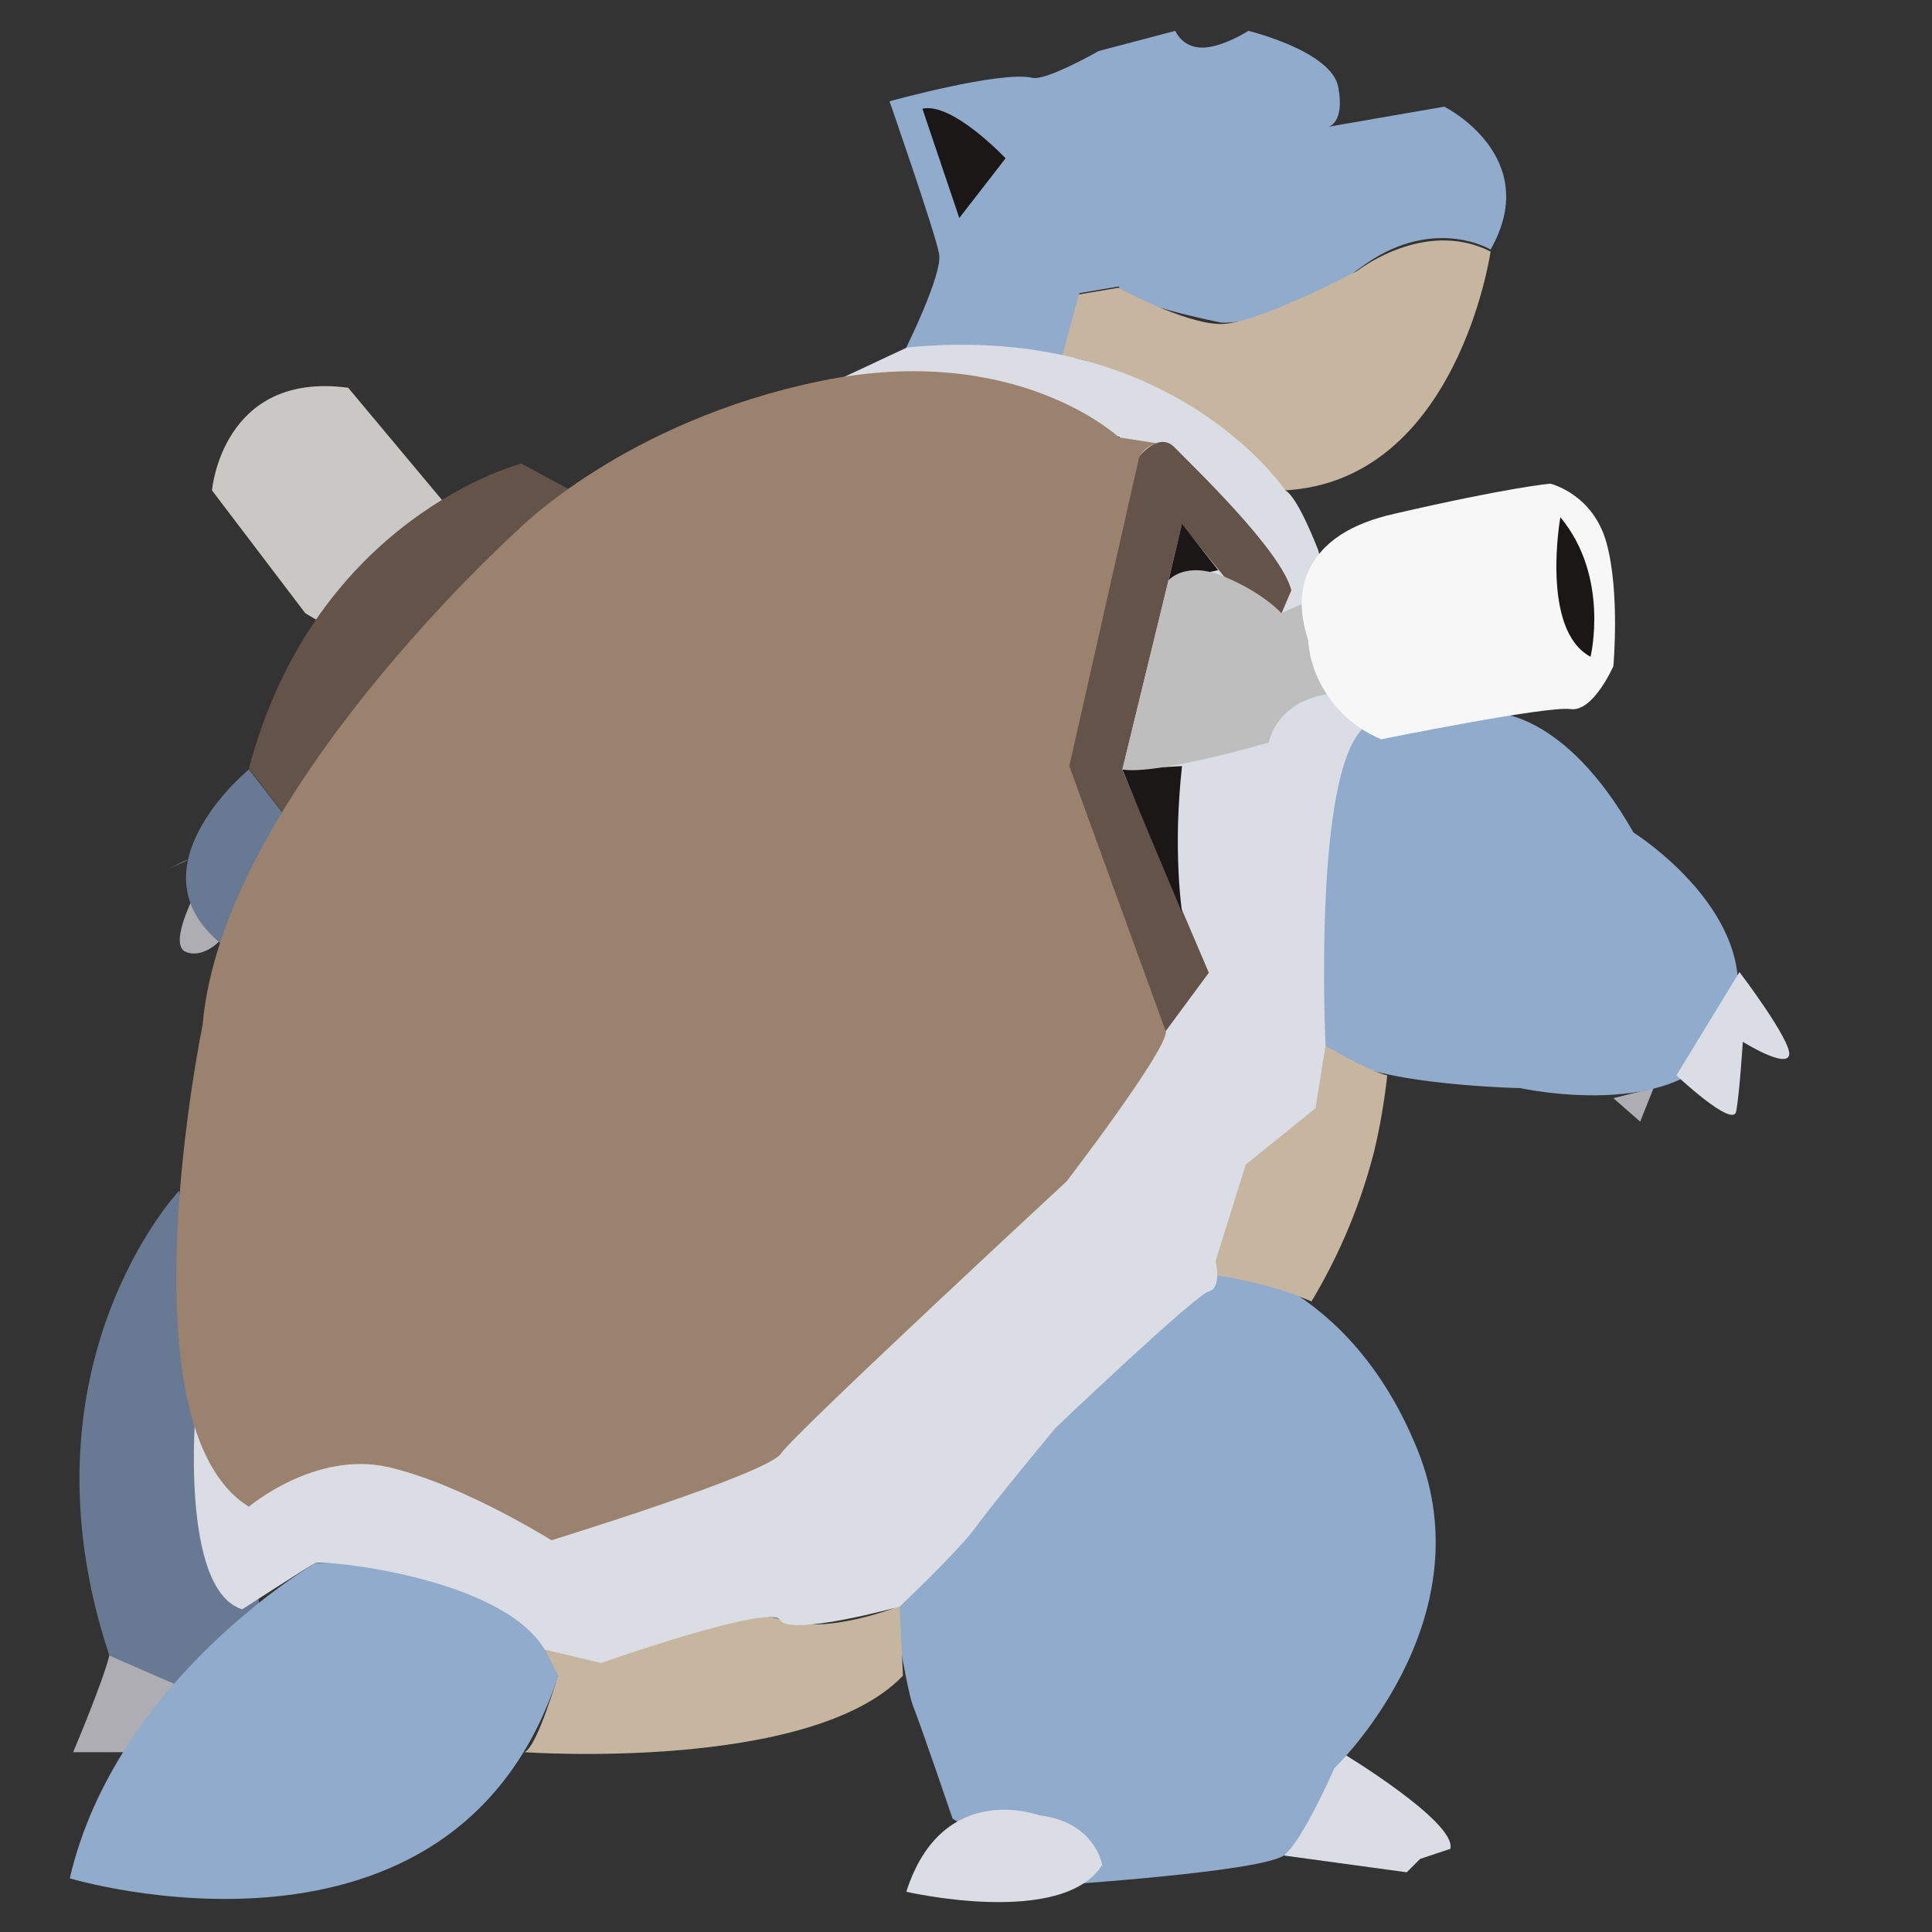 <?xml version="1.0" encoding="utf-8"?>
<!-- Generator: Adobe Illustrator 23.0.4, SVG Export Plug-In . SVG Version: 6.00 Build 0)  -->
<svg version="1.1" id="Layer_1" xmlns="http://www.w3.org/2000/svg" xmlns:xlink="http://www.w3.org/1999/xlink" x="0px" y="0px"
	 viewBox="0 0 288 288" style="enable-background:new 0 0 288 288;" xml:space="preserve">
<rect x="0" y="0" width="288" height="288" fill="#333333" stroke="none"/>
<style type="text/css">
	.st0{fill:#DBDDE5;}
	.st1{fill:#AEADB3;}
	.st2{fill:#677993;}
	.st3{fill:#91ABCC;}
	.st4{fill:#CAC8C5;}
	.st5{fill:#645348;}
	.st6{fill:#C6B6A0;}
	.st7{fill:#9A826E;}
	.st8{fill:#1B1716;}
	.st9{fill:#BFBEBE;}
	.st10{fill:#F7F7F7;}
</style>
<path class="st0" d="M199.9,261.2c0,0,17.3,10.4,16.3,14.4l-4.5,1.5l-2,2l-18.3-2.5L199.9,261.2z"/>
<path class="st1" d="M28.7,134c0,0-3.5,6.9-1,7.9s4.9-1.5,4.9-1.5L28.7,134z"/>
<polygon class="st1" points="28.2,128.1 27.4,128.4 25.2,129.5 "/>
<polygon class="st1" points="240.5,163.7 244.5,167.2 246.5,162.2 "/>
<path class="st1" d="M28.2,247.3c0,0-10.9-4.5-11.9-0.5c-1,4-5.4,14.4-5.4,14.4h8.9L28.2,247.3z"/>
<path class="st2" d="M37.1,114.7c0,0-19.3,15.8-2.5,27.2l9.4-18.3L37.1,114.7z"/>
<path class="st2" d="M26.7,177.5c0,0-24.7,26.2-10.4,69.3l12.4,5.4l10.4-10.9L26.7,177.5z"/>
<path class="st3" d="M47,233c0,0-29.7,17.3-36.6,47c0,0,57.4,17.3,72.8-30.2C83.1,249.8,80.2,232,47,233z"/>
<path class="st3" d="M135.1,51.8c0,0,5.4-10.9,4.9-13.9c-0.5-3-7.4-22.8-7.4-22.8s16.6-4.6,21.3-3.5c2,0.5,9.9-4,9.9-4l11.4-3
	c0,0,1,2.5,4,2.5c3,0,6.9-2.5,6.9-2.5s12.4,3,13.4,8.4s-1.5,5.9-1.5,5.9l17.3-3c0,0,14.8,7.4,6.9,21.3c0,0-8.9-5.4-19.8,3
	s-20.3,7.9-20.3,7.9s-15.3-3-15.3-5.4l-5.9,1l-3.5,14.8L135.1,51.8z"/>
<path class="st3" d="M222.7,106.3c0,0,10.4-0.5,20.8,17.8c0,0,19.8,12.4,14.8,28.2c-4.9,15.8-31.7,9.9-31.7,9.9s-25.7-0.5-29.2-6.4
	s0-44.5,0-44.5l12.4-8.4L222.7,106.3z"/>
<path class="st0" d="M259.3,144.9c0,0,7.9,10.4,7.4,12.4c-0.5,2-6.9-2-6.9-2s-0.5,7.9-1,10.4s-8.9-5.4-8.9-5.4L259.3,144.9z"/>
<path class="st3" d="M181.1,187.9c0,0,19.8,2.5,30.2,28.2s-12.4,47.5-12.4,47.5s-4.5,10.4-7.4,12.9c-3,2.5-33.7,4.5-33.7,4.5
	l-15.8-9.9c0,0-4.9-14.4-5.9-16.8c-1-2.5-3.5-18.3-3.5-18.3L181.1,187.9z"/>
<path class="st0" d="M154.9,270.6c0,0-14.4-5.4-19.8,11.4c0,0,23.3,5.4,29.2-4C164.3,278,163.3,271.6,154.9,270.6z"/>
<path class="st4" d="M48,92.9l-2.5-1.5L31.6,73.1c0,0,1.5-17.8,20.3-15.3l15.3,18.3L50,93.9L48,92.9z"/>
<path class="st5" d="M85.1,73.1l-7.4-4c0,0-30.7,7.9-40.6,45.5l6.9,8.9L85.1,73.1z"/>
<path class="st6" d="M78.2,261.2c0,0,42.6,3,56.4-11.4l-0.5-10.4c0,0-10.9,4.5-17.8,2c-6.9-2.5-26.7,6.4-26.7,6.4l-8.4-2l2,4
	C83.1,249.8,80.2,260.2,78.2,261.2z"/>
<path class="st6" d="M179.1,189.9c0.8-8.6,3.8-13.5,6.4-16.3c3.5-3.8,10.4-8.4,10.4-8.4l1.5-9.4c0,0,6.9,4,9.4,4.5
	c-0.4,3.5-1,7.4-2,11.5c-2.4,9.3-6,16.7-9.3,22.2c-2.1-0.9-4.6-1.8-7.4-2.5C184.7,190.6,181.7,190.1,179.1,189.9z"/>
<path class="st6" d="M222.2,37.5c0,0-4.9,34.2-30.7,35.6c0,0-25.2-20.8-33.2-19.8l2.5-9.4l5.9-1c0,0,9.9,5.4,15.3,5.4
	s20.3-7.9,20.3-7.9S212.3,32.5,222.2,37.5z"/>
<path class="st0" d="M29.2,209.7c0,0-2.5,27.2,6.9,30.2c0,0,9.9-6.4,10.9-6.9c1-0.5,27.7,2,34.2,12.9l8.4,2c0,0,25.2-8.9,26.7-6.4
	s17.8-2,17.8-2s8.9-8.4,11.4-11.9c2.5-3.5,11.9-14.8,11.9-14.8s20.8-19.8,22.8-20.3c2-0.5,1-4.5,1-4.5l4.5-14.4l10.4-8.4l1.5-9.4
	c0,0-2-41.1,5.9-47.5L196.5,82c0,0-3-7.9-4.9-8.9c0,0-16.8-25.2-56.4-21.3l-15.8,7.4l47.5,5.9l-11.4,103l-71.3,45.5L29.2,209.7z"/>
<path class="st5" d="M173.7,153.8l-14.4-39.6l10.4-46c0,0,3-4,5.4-1.5S191,82,192.5,88l-1.5,3.5l-8.4-5.4l-6.4-7.9l-8.9,36.6
	l12.9,30.2L173.7,153.8z"/>
<path class="st7" d="M173.2,66.2l-6.4-1c0,0-15.3-14.4-44.5-8.4S77.2,79,77.2,79s-44.1,39.6-47,73.8c0,0-12.4,59.9,6.9,71.8
	c0,0,9.9-8.4,20.8-5.9s24.3,10.9,24.3,10.9s32.2-9.9,34.2-12.9c2-3,42.6-40.6,42.6-40.6s14.8-19.3,14.8-22.3l-14.4-39.6l10.4-46
	C169.7,68.2,171.2,65.7,173.2,66.2z"/>
<path class="st8" d="M174.2,86.5c2.5-0.5,4.9-1,7.4-1.5c-1.8-2.3-3.6-4.6-5.4-6.9L174.2,86.5z"/>
<path class="st8" d="M167.3,114.7l8.9-0.5c-0.3,2.7-0.5,5.6-0.6,8.7c-0.1,4.8,0.1,9.2,0.6,13.1C173.2,128.9,170.2,121.8,167.3,114.7
	z"/>
<path class="st9" d="M174.2,86.5c0,0,2.5-3,8.4-0.5c5.9,2.5,8.4,5.4,8.4,5.4l4.5-2l4,13.9c0,0-8.4,0-10.4,7.4c0,0-16.8,4.9-21.8,4
	L174.2,86.5z"/>
<path class="st10" d="M195,95.4c-0.7-2.2-1.7-6.1-0.1-9.9c2-4.8,6.7-7.5,12.9-8.9c17.3-4,23.3-4.5,23.3-4.5s6.4,1.5,8.4,8.9
	c2,7.4,1,18.3,1,18.3s-3,6.9-6.4,6.4c-3.5-0.5-28.2,4.5-28.2,4.5c-1.5-0.6-5.2-2.4-7.9-6.4C195.6,100.4,195.1,97,195,95.4z"/>
<path class="st8" d="M232.6,77.1c0,0-3,16.8,4.5,20.8C237.1,97.9,240,86,232.6,77.1z"/>
<path class="st8" d="M143,32.5l6.9-8.9c0,0-7.9-8.4-12.4-7.4L143,32.5z"/>
</svg>
